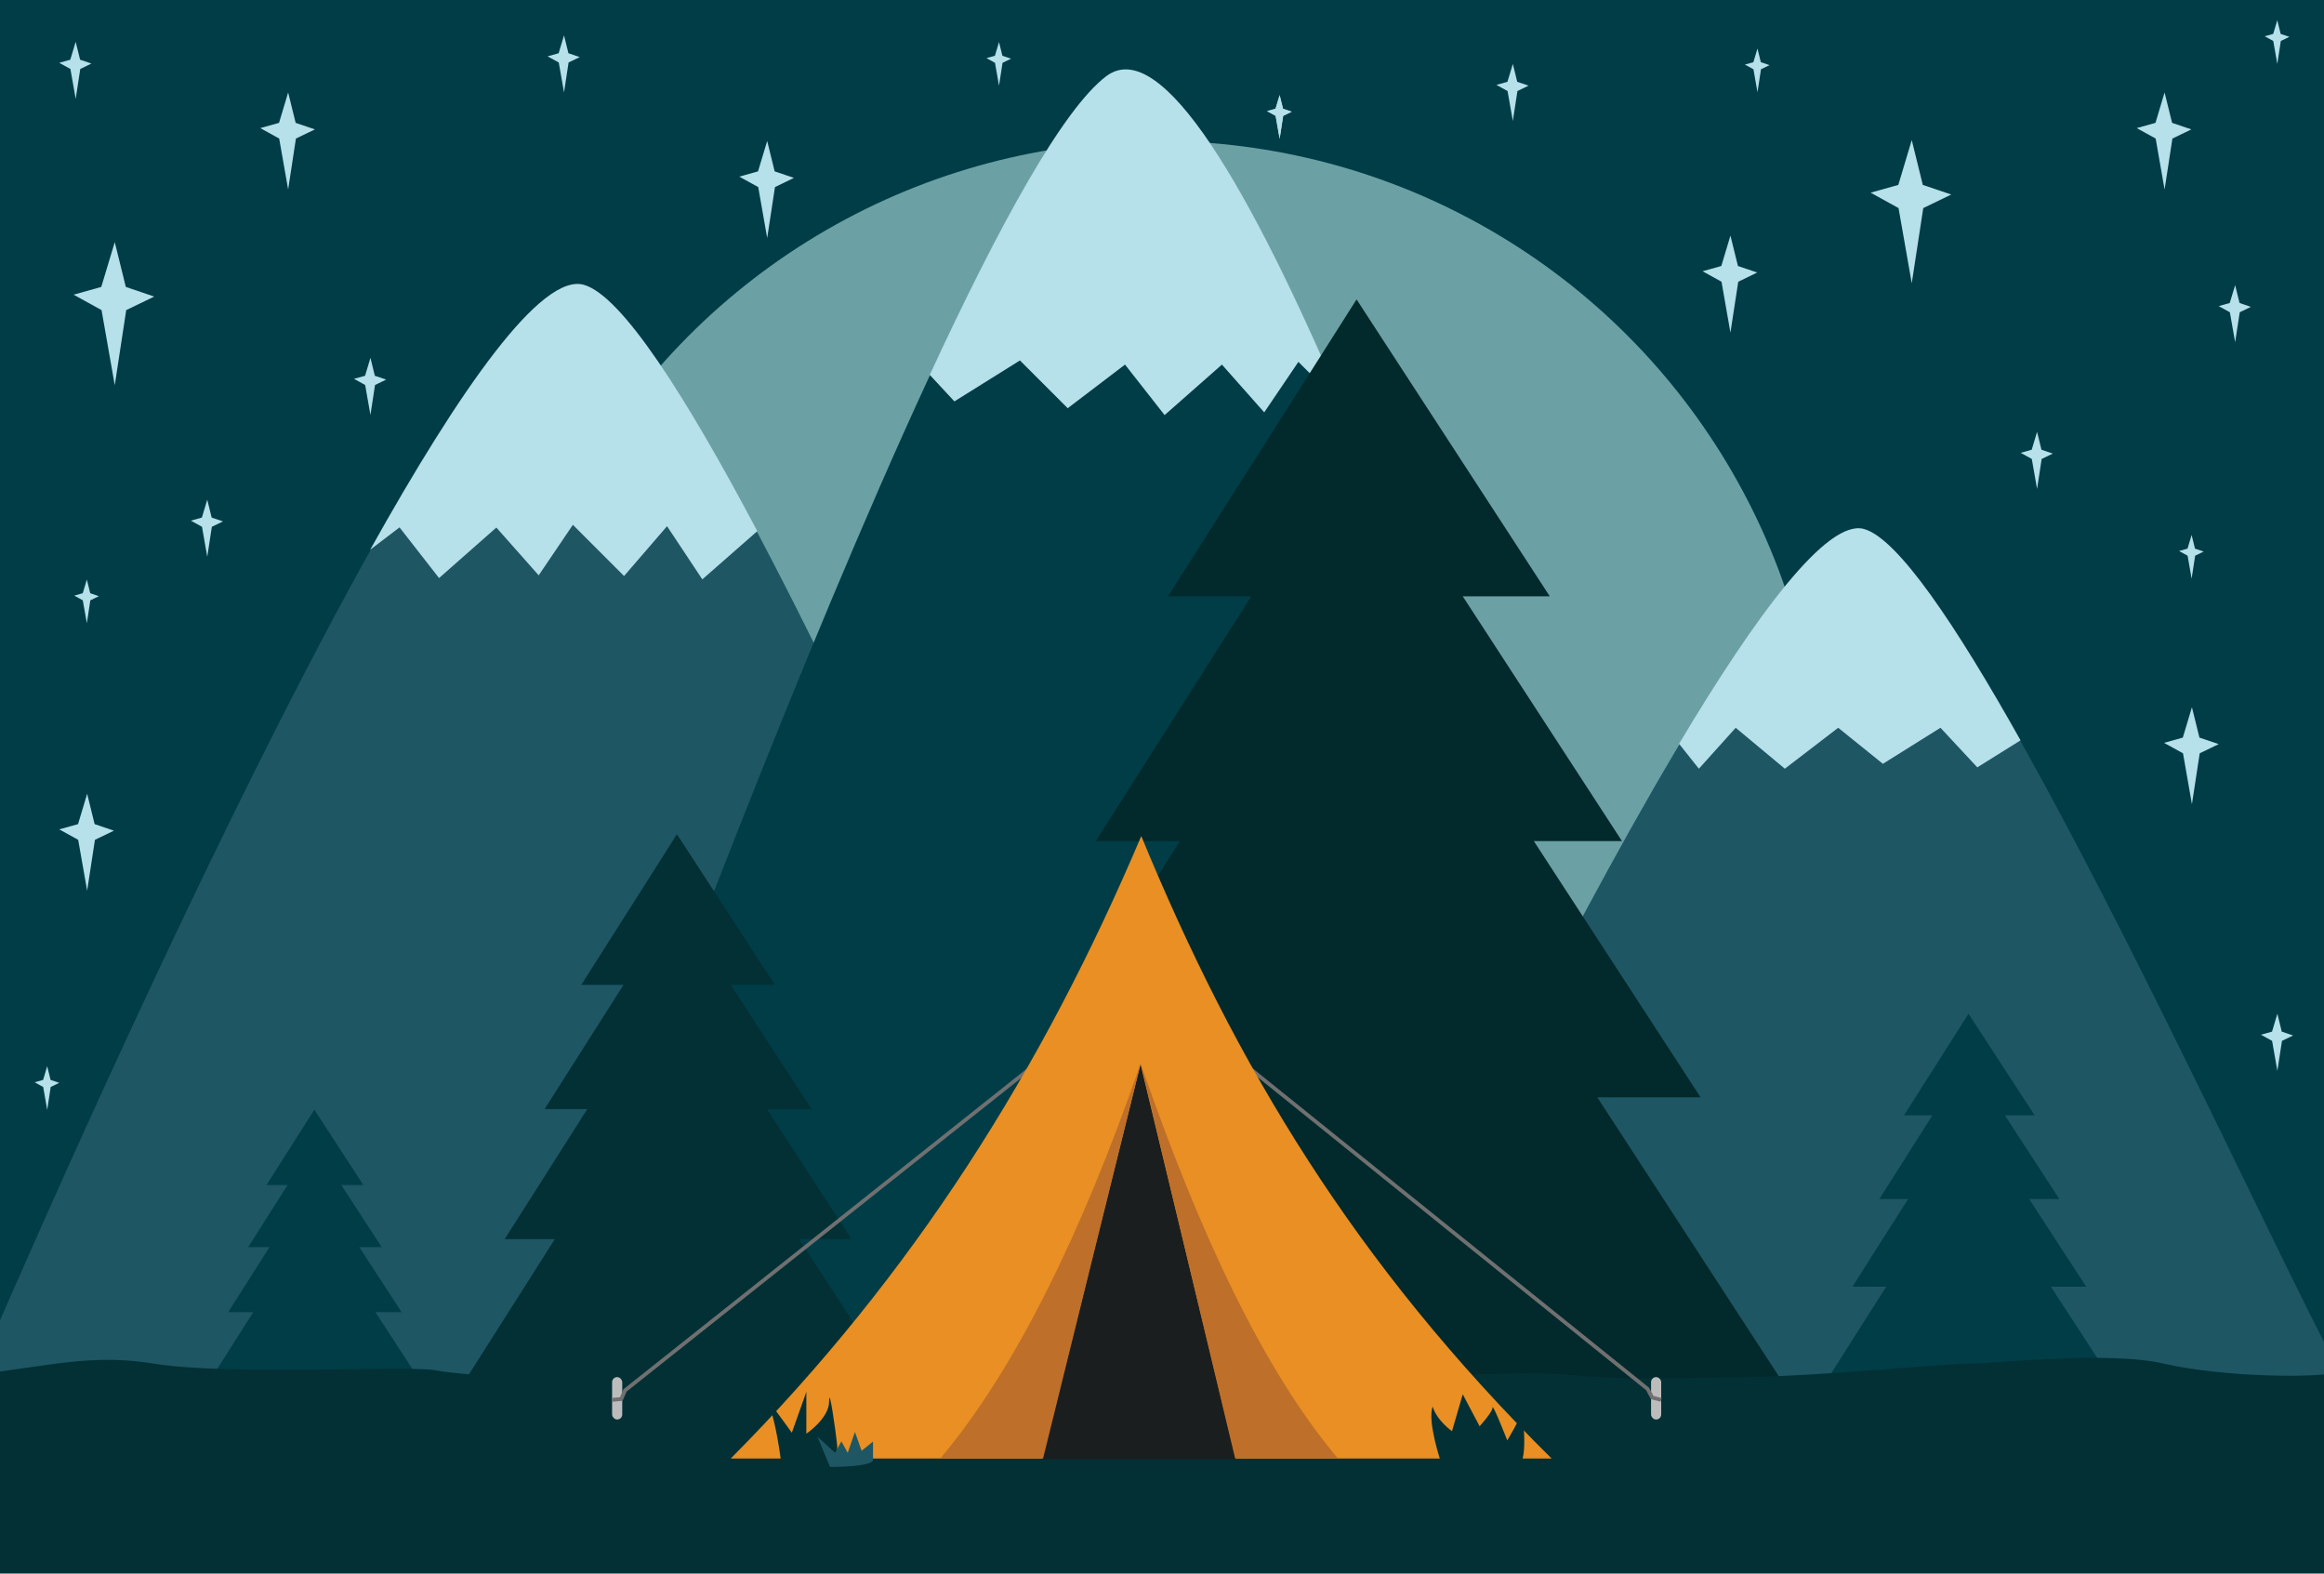 <?xml version='1.0' encoding='utf-8'?>
<svg xmlns="http://www.w3.org/2000/svg" viewBox="0 0 612 414.33">
  <defs>
    <style>.cls-1,.cls-10{fill:none;}.cls-2{fill:#003d47;}.cls-3{fill:#b6e0ea;}.cls-4{fill:#6ba0a5;}.cls-5{clip-path:url(#clip-path);}.cls-6{fill:#1e5663;}.cls-7{fill:#023035;}.cls-8{fill:#02292b;}.cls-9{fill:#bcbcbc;}.cls-10{stroke:#707071;stroke-miterlimit:10;}.cls-11{fill:#e98f23;}.cls-12{fill:#1b1e1e;}.cls-13{fill:#be6f29;}</style>
    <clipPath id="clip-path"><rect class="cls-1" x="-0.49" y="-0.36" width="612.49" height="414.7"/></clipPath>
  </defs>
  <title>Artboard 1</title>
  <g id="BG">
  <rect class="cls-2" width="612" height="364.72"/>
  </g>
  <g id="Stars">
    <polygon class="cls-3" points="54.58 131.57 53.16 136.28 50.26 137.09 53.19 138.71 54.58 146.61 55.79 138.71 58.73 137.29 55.74 136.28 54.58 131.57"/>
    <polygon class="cls-3" points="398.39 16.83 396.97 21.54 394.06 22.35 397 23.97 398.39 31.87 399.6 23.97 402.54 22.55 399.55 21.54 398.39 16.83"/>
    <polygon class="cls-3" points="536.44 113.71 535.03 118.42 532.12 119.23 535.05 120.85 536.44 128.75 537.65 120.85 540.59 119.43 537.6 118.42 536.44 113.71"/>
    <polygon class="cls-3" points="462.81 12.78 461.73 16.38 459.5 17 461.75 18.24 462.81 24.28 463.74 18.24 465.99 17.15 463.7 16.38 462.81 12.78"/>
    <polygon class="cls-3" points="22.87 152.6 21.79 156.2 19.56 156.83 21.8 158.07 22.87 164.11 23.79 158.07 26.04 156.98 23.76 156.2 22.87 152.6"/>
    <polygon class="cls-3" points="263.08 11.07 262 14.68 259.77 15.3 262.02 16.54 263.08 22.58 264.01 16.54 266.26 15.45 263.97 14.68 263.08 11.07"/>
    <polygon class="cls-3" points="336.98 25.04 335.9 28.64 333.67 29.26 335.92 30.5 336.98 36.54 337.91 30.5 340.16 29.41 337.87 28.64 336.98 25.04"/>
    <polygon class="cls-3" points="336.98 25.04 335.9 28.64 333.67 29.26 335.92 30.5 336.98 36.54 337.91 30.5 340.16 29.41 337.87 28.64 336.98 25.04"/>
    <polygon class="cls-3" points="599.72 266.93 598.31 271.64 595.4 272.45 598.33 274.07 599.72 281.97 600.93 274.07 603.87 272.65 600.88 271.64 599.72 266.93"/>
    <polygon class="cls-3" points="588.6 75.07 587.18 79.78 584.27 80.6 587.21 82.22 588.6 90.11 589.81 82.22 592.75 80.8 589.76 79.78 588.6 75.07"/>
    <polygon class="cls-3" points="19.93 11.01 18.51 15.72 15.6 16.54 18.54 18.16 19.93 26.05 21.14 18.16 24.08 16.73 21.09 15.72 19.93 11.01"/>
    <polygon class="cls-3" points="148.53 9.31 147.11 14.02 144.2 14.83 147.14 16.45 148.53 24.35 149.73 16.45 152.68 15.03 149.69 14.02 148.53 9.31"/>
    <polygon class="cls-3" points="97.55 94.22 96.14 98.94 93.22 99.75 96.16 101.37 97.55 109.27 98.76 101.37 101.7 99.95 98.71 98.94 97.55 94.22"/>
    <polygon class="cls-3" points="455.69 62.04 453.29 70.04 448.35 71.42 453.34 74.18 455.69 87.59 457.75 74.18 462.75 71.76 457.67 70.04 455.69 62.04"/>
    <polygon class="cls-3" points="503.44 36.88 499.9 48.69 492.61 50.73 499.96 54.79 503.44 74.58 506.47 54.79 513.85 51.22 506.35 48.69 503.44 36.88"/>
    <polygon class="cls-3" points="30.22 63.75 26.67 75.55 19.38 77.59 26.74 81.65 30.22 101.44 33.24 81.65 40.62 78.09 33.13 75.55 30.22 63.75"/>
    <polygon class="cls-3" points="22.95 209 20.55 217 15.6 218.38 20.59 221.13 22.95 234.54 25 221.13 30 218.72 24.92 217 22.95 209"/>
    <polygon class="cls-3" points="202.03 37.12 199.62 45.12 194.68 46.51 199.67 49.26 202.03 62.67 204.08 49.26 209.07 46.84 204 45.12 202.03 37.12"/>
    <polygon class="cls-3" points="577.22 186.22 574.82 194.22 569.88 195.6 574.87 198.35 577.22 211.76 579.27 198.35 584.27 195.93 579.2 194.22 577.22 186.22"/>
    <polygon class="cls-3" points="570.02 24.35 567.62 32.35 562.68 33.73 567.67 36.48 570.02 49.9 572.08 36.48 577.08 34.07 572 32.35 570.02 24.35"/>
    <polygon class="cls-3" points="75.88 24.35 73.48 32.35 68.54 33.73 73.52 36.48 75.88 49.9 77.93 36.48 82.93 34.07 77.86 32.35 75.88 24.35"/>
    <polygon class="cls-3" points="599.7 5.32 598.62 8.93 596.39 9.55 598.64 10.79 599.7 16.83 600.63 10.79 602.88 9.7 600.59 8.93 599.7 5.32"/>
    <polygon class="cls-3" points="577.14 140.86 576.06 144.46 573.83 145.08 576.08 146.32 577.14 152.36 578.07 146.32 580.32 145.23 578.03 144.46 577.14 140.86"/>
    <polygon class="cls-3" points="12.43 280.74 11.35 284.35 9.12 284.97 11.37 286.21 12.43 292.25 13.35 286.21 15.6 285.12 13.32 284.35 12.43 280.74"/>
  </g>
  <g id="Moon">
    <circle class="cls-4" cx="305" cy="211.76" r="174.64"/>
  </g>
  <g id="Mountains">
    <g class="cls-5">
      <path class="cls-6" d="M-8,366.17S119.78,65.6,153.74,75.3s147,291.25,153.55,291.25Z"/>
      <path class="cls-6" d="M354.85,366.25S462.27,132,490.82,139.53s123.58,227,129.1,227Z"/>
      <path class="cls-2" d="M443.77,366.55l-304.87-.19S250.5,51,291.34,20.31,443.77,366.55,443.77,366.55Z"/>
      <path class="cls-3" d="M115.62,152.21l15.09-13.3,11.15,12.58,9-13.3,13.48,13.48,11.32-13.12,9.29,14,14.48-12.7c-18.9-35.71-35.7-62-45.67-64.86-11.2-3.2-32.61,27.37-56.28,69.76l7.73-5.89Z"/>
      <path class="cls-3" d="M484.07,191.63l11.77,9.49L511,191.63l9.7,10.42,11.39-7.11c-17.07-30.42-32.41-53.32-41.3-55.67-9.62-2.55-28.22,22.39-48.63,56.57l5.22,6.57,9.7-10.78,12.94,10.78Z"/>
      <path class="cls-3" d="M291.34,20.05c-11.35,8.54-28.15,39-46.51,78.64l6.5,7,17.26-10.78,12.58,12.58L296.26,96l10.43,13.3L321.78,96l11.14,12.58,9-13.3,11.81,11.81C329.44,50,305.89,9.1,291.34,20.05Z"/>
    </g>
  </g>
  <g id="Trees">
    <polygon class="cls-7" points="121.69 364.72 146.11 326.27 132.91 326.27 154.66 292.03 143.42 292.03 164.19 259.33 153.07 259.33 178.26 219.66 204.07 259.33 192.44 259.33 213.72 292.03 201.94 292.03 224.23 326.27 210.42 326.27 235.45 364.72 121.69 364.72"/>
    <polygon class="cls-8" points="245.77 364.7 293.89 288.93 267.89 288.93 310.73 221.46 288.58 221.46 329.51 157.01 307.6 157.01 357.24 78.84 408.11 157.01 385.19 157.01 427.13 221.46 403.91 221.46 447.82 288.93 420.62 288.93 469.94 364.7 245.77 364.7"/>
    <polygon class="cls-2" points="54.49 364.72 66.7 345.5 60.1 345.5 70.97 328.38 65.36 328.38 75.74 312.02 70.18 312.02 82.78 292.19 95.68 312.02 89.87 312.02 100.51 328.38 94.62 328.38 105.76 345.5 98.86 345.5 111.37 364.72 54.49 364.72"/>
    <polygon class="cls-2" points="480.26 364.7 496.72 338.79 487.83 338.79 502.48 315.71 494.9 315.71 508.9 293.66 501.41 293.66 518.39 266.93 535.79 293.66 527.95 293.66 542.29 315.71 534.35 315.71 549.37 338.79 540.07 338.79 556.94 364.7 480.26 364.7"/>
  </g>
  <g id="FG">
    <g class="cls-5">
      <path class="cls-7" d="M-23.67,363.66c33.34-2.39,43.91-7.85,64.29-4.59s67.69.32,74.38,1.79,60.25,4.68,70.67,3.07,43.28,3.43,62,2.05,59.57-4.65,68.69-2.32,32-.39,52-1.06,36-1.59,46.67-.46,24.07.76,44.67.46,54.53-3.73,58.93-3.53,36.16-3.54,51.28,0,41.54,3.94,45.79,2.11,20.66,32.42,20.66,32.42l12,184.33L-34.33,559.27Z"/>
    </g>
  </g>
  <g id="Tent">
    <rect class="cls-9" x="434.79" y="362.6" width="2.67" height="11.17" rx="1.33" ry="1.33"/>
    <rect class="cls-9" x="161.19" y="362.6" width="2.67" height="11.17" rx="1.33" ry="1.33"/>
    <polyline class="cls-10" points="306.95 263.48 433.88 365.72 435.08 367.98 437.45 368.6"/>
    <polyline class="cls-10" points="293.75 263.48 164.6 366.1 163.61 368.37 161.09 368.6"/>
    <path class="cls-11" d="M300.54,220.14c-25.9,61.14-60,115.5-108.11,163.9H408.6C356.77,332.75,325.45,280.6,300.54,220.14Z"/>
    <polygon class="cls-12" points="274.45 384.22 325.45 384.22 300.35 280.22 274.45 384.22"/>
    <path class="cls-13" d="M247.64,384h27.05L300.35,280.1C284.87,324.88,267.1,360.94,247.64,384Z"/>
    <path class="cls-13" d="M352.31,384H325.26L300.44,280.22C315.93,325,332.85,360.94,352.31,384Z"/>
  </g>
  <g id="Grass">
    <path class="cls-7" d="M379.54,385.25s-3.72-10.84-2.27-14.88c1.15,3.74,5.1,6.47,5.1,6.47l2.83-9.71,4.44,8.41s3.41-3.71,3.41-4.92,3.87,8.64,3.87,8.64,3.24-5.25,3.64-7.28,1.92,12.94-.5,13.35S379.54,385.25,379.54,385.25Z"/>
    <path class="cls-7" d="M205.76,385.49S204.34,373.16,202,369s6.52,8.25,6.52,8.25l3.82-10.75v11s6-4,6-8.5,1.72,7.95,2,10.53c.37,3.06.54,6-7,6Z"/>
    <path class="cls-6" d="M218.57,386.25l-3.33-8,4.66,4.28,1.67-3,1.67,3,1.9-5.48L226.9,382l3-2.43v4.79C229.9,386.32,218.57,386.25,218.57,386.25Z"/>
  </g>
</svg>